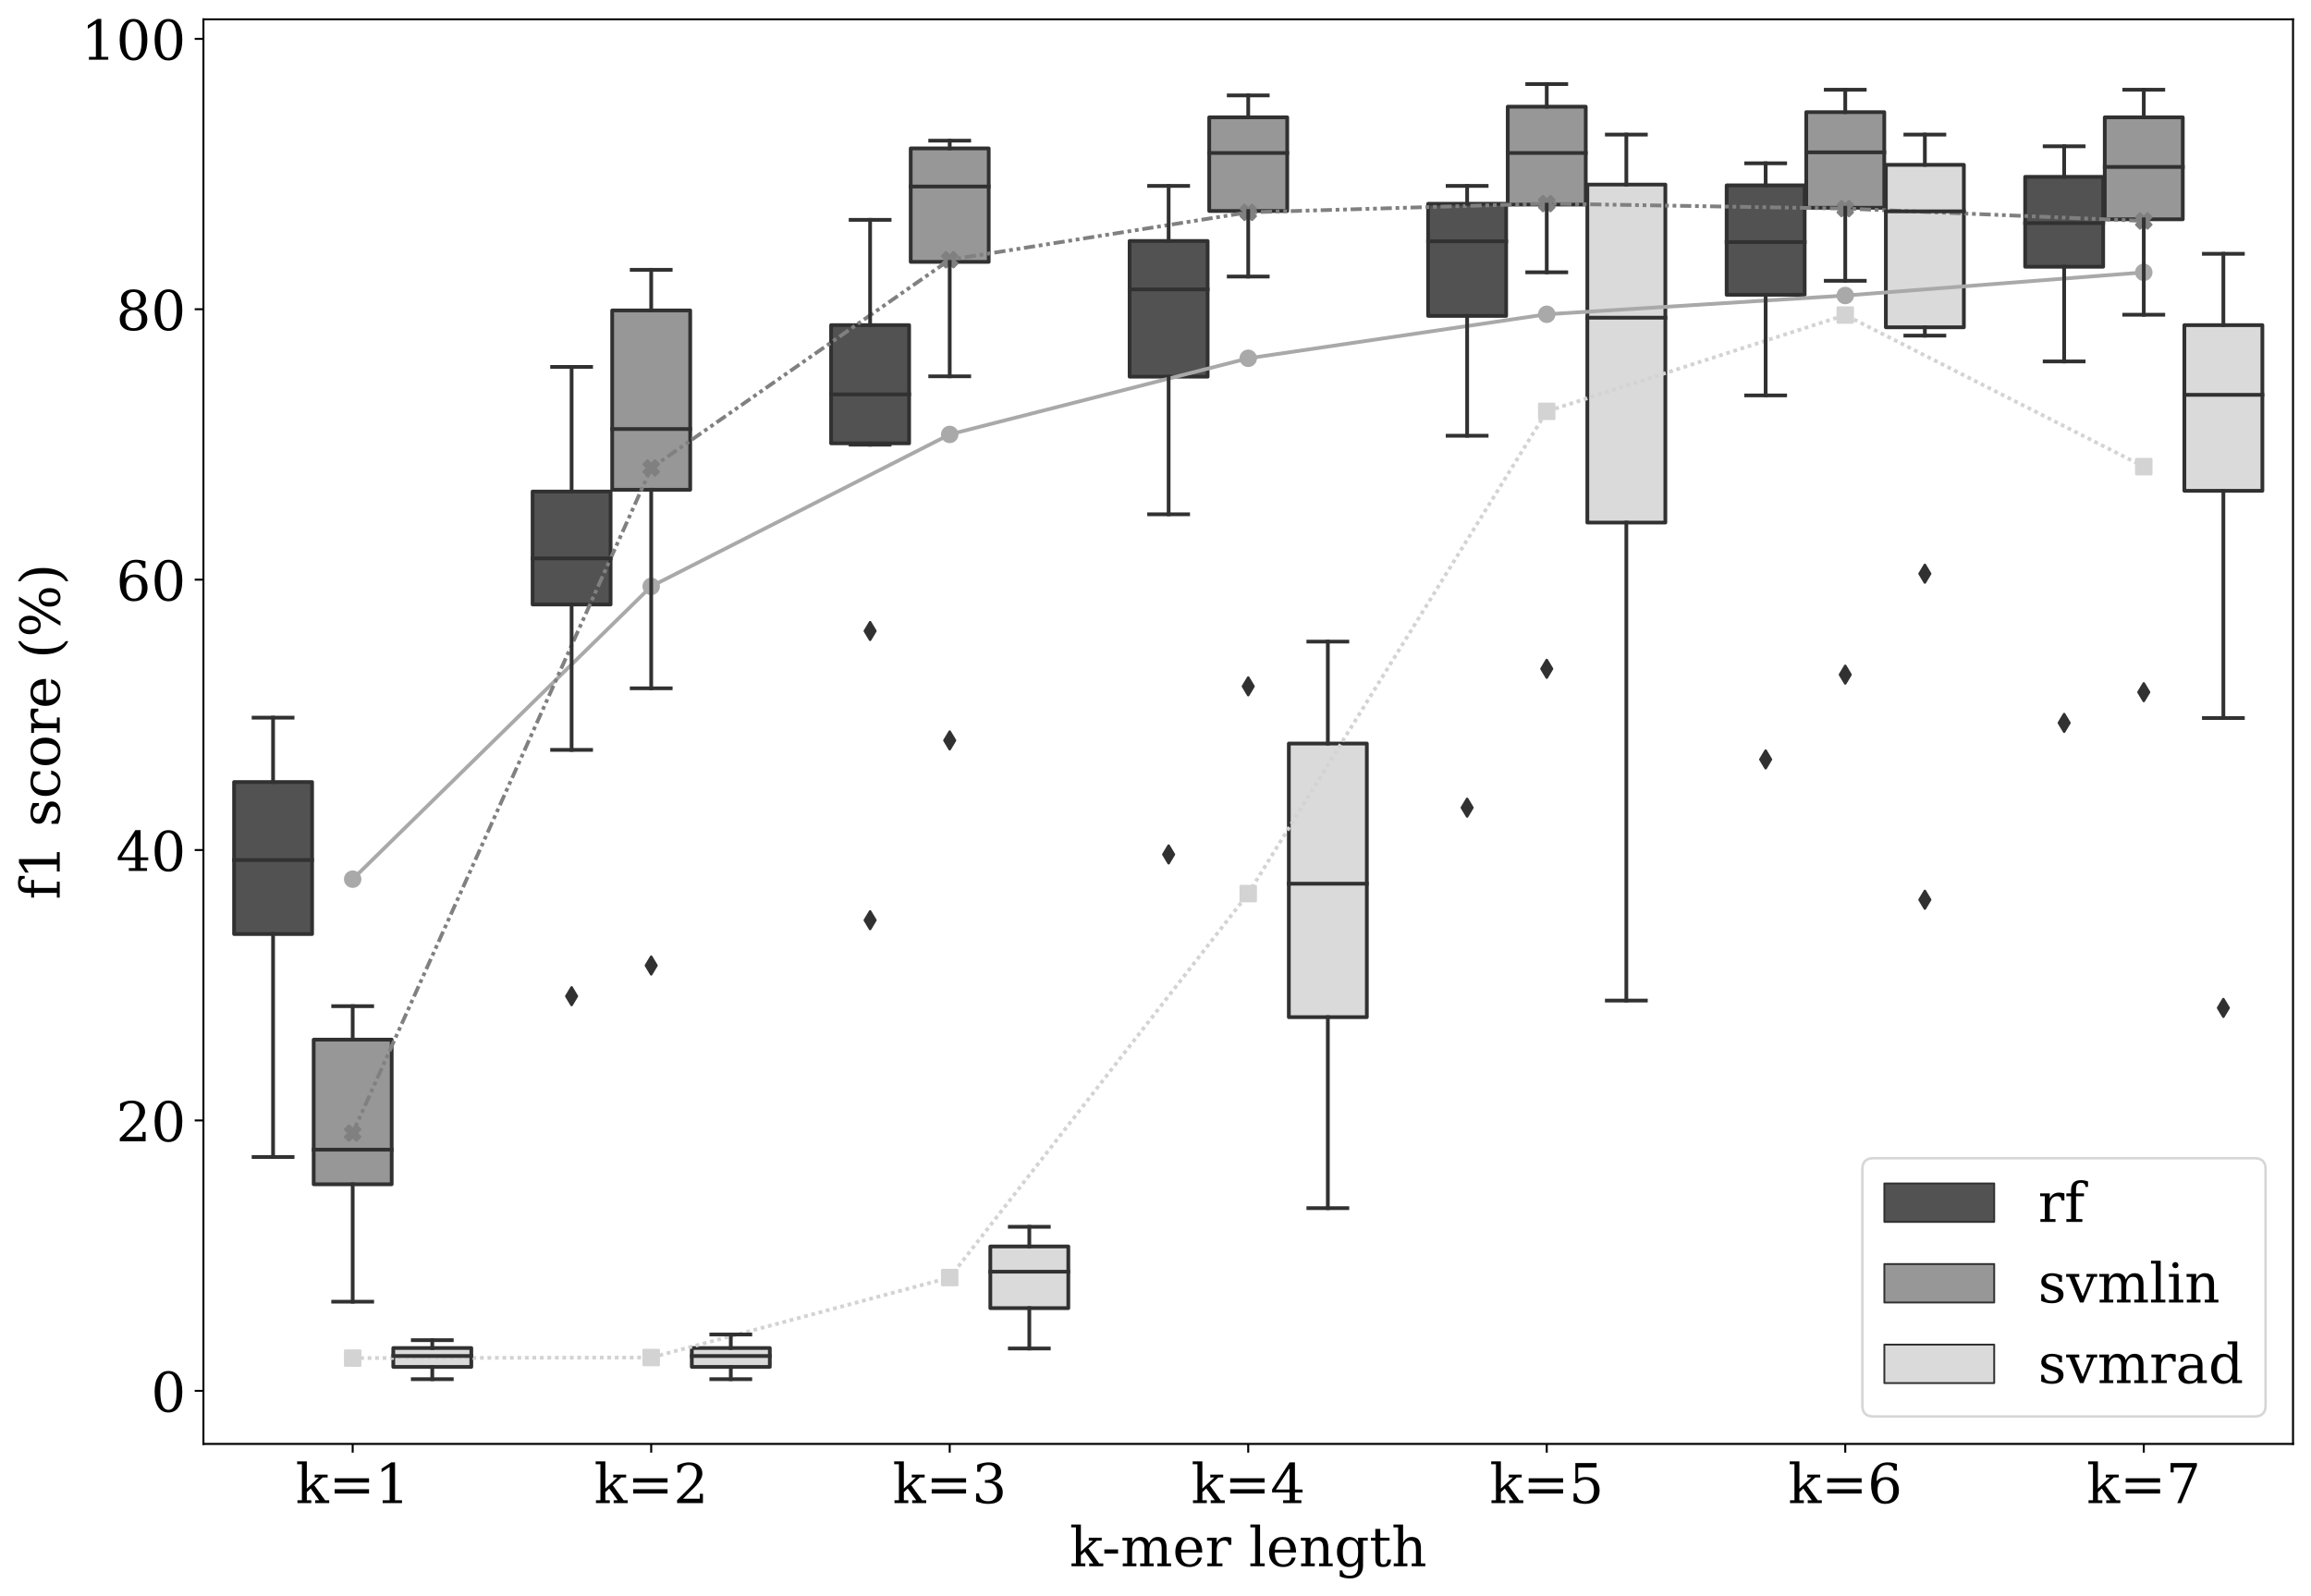 <?xml version="1.0" encoding="utf-8" standalone="no"?>
<!DOCTYPE svg PUBLIC "-//W3C//DTD SVG 1.1//EN"
  "http://www.w3.org/Graphics/SVG/1.1/DTD/svg11.dtd">
<!-- Created with matplotlib (https://matplotlib.org/) -->
<svg height="639.623pt" version="1.1" viewBox="0 0 925.684 639.623" width="925.684pt" xmlns="http://www.w3.org/2000/svg" xmlns:xlink="http://www.w3.org/1999/xlink">
 <defs>
  <style type="text/css">
*{stroke-linecap:butt;stroke-linejoin:round;}
  </style>
 </defs>
 <g id="figure_1">
  <g id="patch_1">
   <path d="M 0 639.623 
L 925.684 639.623 
L 925.684 0 
L 0 0 
z
" style="fill:#ffffff;"/>
  </g>
  <g id="axes_1">
   <g id="patch_2">
    <path d="M 81.484 578.526 
L 918.484 578.526 
L 918.484 7.746 
L 81.484 7.746 
z
" style="fill:#ffffff;"/>
   </g>
   <g id="patch_3">
    <path clip-path="url(#p8f77c4e6e7)" d="M 93.76 374.24 
L 125.008 374.24 
L 125.008 313.331 
L 93.76 313.331 
L 93.76 374.24 
z
" style="fill:#525252;stroke:#313131;stroke-linejoin:miter;stroke-width:1.5;"/>
   </g>
   <g id="patch_4">
    <path clip-path="url(#p8f77c4e6e7)" d="M 125.646 474.497 
L 156.894 474.497 
L 156.894 416.547 
L 125.646 416.547 
L 125.646 474.497 
z
" style="fill:#979797;stroke:#313131;stroke-linejoin:miter;stroke-width:1.5;"/>
   </g>
   <g id="patch_5">
    <path clip-path="url(#p8f77c4e6e7)" d="M 157.532 547.664 
L 188.78 547.664 
L 188.78 540.107 
L 157.532 540.107 
L 157.532 547.664 
z
" style="fill:#dadada;stroke:#313131;stroke-linejoin:miter;stroke-width:1.5;"/>
   </g>
   <g id="patch_6">
    <path clip-path="url(#p8f77c4e6e7)" d="M 213.332 242.198 
L 244.58 242.198 
L 244.58 196.937 
L 213.332 196.937 
L 213.332 242.198 
z
" style="fill:#525252;stroke:#313131;stroke-linejoin:miter;stroke-width:1.5;"/>
   </g>
   <g id="patch_7">
    <path clip-path="url(#p8f77c4e6e7)" d="M 245.218 196.23 
L 276.466 196.23 
L 276.466 124.372 
L 245.218 124.372 
L 245.218 196.23 
z
" style="fill:#979797;stroke:#313131;stroke-linejoin:miter;stroke-width:1.5;"/>
   </g>
   <g id="patch_8">
    <path clip-path="url(#p8f77c4e6e7)" d="M 277.103 547.664 
L 308.351 547.664 
L 308.351 540.107 
L 277.103 540.107 
L 277.103 547.664 
z
" style="fill:#dadada;stroke:#313131;stroke-linejoin:miter;stroke-width:1.5;"/>
   </g>
   <g id="patch_9">
    <path clip-path="url(#p8f77c4e6e7)" d="M 332.903 177.633 
L 364.151 177.633 
L 364.151 130.265 
L 332.903 130.265 
L 332.903 177.633 
z
" style="fill:#525252;stroke:#313131;stroke-linejoin:miter;stroke-width:1.5;"/>
   </g>
   <g id="patch_10">
    <path clip-path="url(#p8f77c4e6e7)" d="M 364.789 104.922 
L 396.037 104.922 
L 396.037 59.456 
L 364.789 59.456 
L 364.789 104.922 
z
" style="fill:#979797;stroke:#313131;stroke-linejoin:miter;stroke-width:1.5;"/>
   </g>
   <g id="patch_11">
    <path clip-path="url(#p8f77c4e6e7)" d="M 396.675 524.114 
L 427.923 524.114 
L 427.923 499.416 
L 396.675 499.416 
L 396.675 524.114 
z
" style="fill:#dadada;stroke:#313131;stroke-linejoin:miter;stroke-width:1.5;"/>
   </g>
   <g id="patch_12">
    <path clip-path="url(#p8f77c4e6e7)" d="M 452.475 150.925 
L 483.723 150.925 
L 483.723 96.562 
L 452.475 96.562 
L 452.475 150.925 
z
" style="fill:#525252;stroke:#313131;stroke-linejoin:miter;stroke-width:1.5;"/>
   </g>
   <g id="patch_13">
    <path clip-path="url(#p8f77c4e6e7)" d="M 484.36 84.53 
L 515.608 84.53 
L 515.608 47.011 
L 484.36 47.011 
L 484.36 84.53 
z
" style="fill:#979797;stroke:#313131;stroke-linejoin:miter;stroke-width:1.5;"/>
   </g>
   <g id="patch_14">
    <path clip-path="url(#p8f77c4e6e7)" d="M 516.246 407.541 
L 547.494 407.541 
L 547.494 297.912 
L 516.246 297.912 
L 516.246 407.541 
z
" style="fill:#dadada;stroke:#313131;stroke-linejoin:miter;stroke-width:1.5;"/>
   </g>
   <g id="patch_15">
    <path clip-path="url(#p8f77c4e6e7)" d="M 572.046 126.568 
L 603.294 126.568 
L 603.294 81.654 
L 572.046 81.654 
L 572.046 126.568 
z
" style="fill:#525252;stroke:#313131;stroke-linejoin:miter;stroke-width:1.5;"/>
   </g>
   <g id="patch_16">
    <path clip-path="url(#p8f77c4e6e7)" d="M 603.932 81.977 
L 635.18 81.977 
L 635.18 42.742 
L 603.932 42.742 
L 603.932 81.977 
z
" style="fill:#979797;stroke:#313131;stroke-linejoin:miter;stroke-width:1.5;"/>
   </g>
   <g id="patch_17">
    <path clip-path="url(#p8f77c4e6e7)" d="M 635.818 209.378 
L 667.066 209.378 
L 667.066 73.957 
L 635.818 73.957 
L 635.818 209.378 
z
" style="fill:#dadada;stroke:#313131;stroke-linejoin:miter;stroke-width:1.5;"/>
   </g>
   <g id="patch_18">
    <path clip-path="url(#p8f77c4e6e7)" d="M 691.618 118.109 
L 722.866 118.109 
L 722.866 74.268 
L 691.618 74.268 
L 691.618 118.109 
z
" style="fill:#525252;stroke:#313131;stroke-linejoin:miter;stroke-width:1.5;"/>
   </g>
   <g id="patch_19">
    <path clip-path="url(#p8f77c4e6e7)" d="M 723.503 83.26 
L 754.751 83.26 
L 754.751 44.925 
L 723.503 44.925 
L 723.503 83.26 
z
" style="fill:#979797;stroke:#313131;stroke-linejoin:miter;stroke-width:1.5;"/>
   </g>
   <g id="patch_20">
    <path clip-path="url(#p8f77c4e6e7)" d="M 755.389 131.142 
L 786.637 131.142 
L 786.637 66.043 
L 755.389 66.043 
L 755.389 131.142 
z
" style="fill:#dadada;stroke:#313131;stroke-linejoin:miter;stroke-width:1.5;"/>
   </g>
   <g id="patch_21">
    <path clip-path="url(#p8f77c4e6e7)" d="M 811.189 106.866 
L 842.437 106.866 
L 842.437 70.856 
L 811.189 70.856 
L 811.189 106.866 
z
" style="fill:#525252;stroke:#313131;stroke-linejoin:miter;stroke-width:1.5;"/>
   </g>
   <g id="patch_22">
    <path clip-path="url(#p8f77c4e6e7)" d="M 843.075 87.858 
L 874.323 87.858 
L 874.323 47.011 
L 843.075 47.011 
L 843.075 87.858 
z
" style="fill:#979797;stroke:#313131;stroke-linejoin:miter;stroke-width:1.5;"/>
   </g>
   <g id="patch_23">
    <path clip-path="url(#p8f77c4e6e7)" d="M 874.96 196.649 
L 906.208 196.649 
L 906.208 130.271 
L 874.96 130.271 
L 874.96 196.649 
z
" style="fill:#dadada;stroke:#313131;stroke-linejoin:miter;stroke-width:1.5;"/>
   </g>
   <g id="patch_24">
    <path clip-path="url(#p8f77c4e6e7)" d="M 141.27 557.267 
L 141.27 557.267 
L 141.27 557.267 
L 141.27 557.267 
z
" style="fill:#525252;stroke:#313131;stroke-linejoin:miter;stroke-width:0.75;"/>
   </g>
   <g id="patch_25">
    <path clip-path="url(#p8f77c4e6e7)" d="M 141.27 557.267 
L 141.27 557.267 
L 141.27 557.267 
L 141.27 557.267 
z
" style="fill:#979797;stroke:#313131;stroke-linejoin:miter;stroke-width:0.75;"/>
   </g>
   <g id="patch_26">
    <path clip-path="url(#p8f77c4e6e7)" d="M 141.27 557.267 
L 141.27 557.267 
L 141.27 557.267 
L 141.27 557.267 
z
" style="fill:#dadada;stroke:#313131;stroke-linejoin:miter;stroke-width:0.75;"/>
   </g>
   <g id="matplotlib.axis_1">
    <g id="xtick_1">
     <g id="line2d_1">
      <defs>
       <path d="M 0 0 
L 0 3.5 
" id="m15e6397914" style="stroke:#000000;stroke-width:0.8;"/>
      </defs>
      <g>
       <use style="stroke:#000000;stroke-width:0.8;" x="141.27" xlink:href="#m15e6397914" y="578.526"/>
      </g>
     </g>
     <g id="text_1">
      <!-- k=1 -->
      <defs>
       <path d="M 28.609 0 
L 3.422 0 
L 3.422 5.172 
L 11.531 5.172 
L 11.531 70.797 
L 2.875 70.797 
L 2.875 75.984 
L 20.516 75.984 
L 20.516 26.516 
L 42.391 46.688 
L 34.906 46.688 
L 34.906 51.906 
L 58.406 51.906 
L 58.406 46.688 
L 49.516 46.688 
L 34.078 32.422 
L 53.812 5.172 
L 61.281 5.172 
L 61.281 0 
L 35.688 0 
L 35.688 5.172 
L 43.109 5.172 
L 27.594 26.516 
L 20.516 19.922 
L 20.516 5.172 
L 28.609 5.172 
z
" id="DejaVuSerif-107"/>
       <path d="M 10.594 45.219 
L 73.188 45.219 
L 73.188 37.406 
L 10.594 37.406 
z
M 10.594 25.297 
L 73.188 25.297 
L 73.188 17.484 
L 10.594 17.484 
z
" id="DejaVuSerif-61"/>
       <path d="M 14.203 0 
L 14.203 5.172 
L 26.906 5.172 
L 26.906 65.828 
L 12.203 56.297 
L 12.203 62.703 
L 29.984 74.219 
L 36.719 74.219 
L 36.719 5.172 
L 49.422 5.172 
L 49.422 0 
z
" id="DejaVuSerif-49"/>
      </defs>
      <g transform="translate(118.388 602.243)scale(0.22 -0.22)">
       <use xlink:href="#DejaVuSerif-107"/>
       <use x="60.596" xlink:href="#DejaVuSerif-61"/>
       <use x="144.385" xlink:href="#DejaVuSerif-49"/>
      </g>
     </g>
    </g>
    <g id="xtick_2">
     <g id="line2d_2">
      <g>
       <use style="stroke:#000000;stroke-width:0.8;" x="260.842" xlink:href="#m15e6397914" y="578.526"/>
      </g>
     </g>
     <g id="text_2">
      <!-- k=2 -->
      <defs>
       <path d="M 12.797 55.516 
L 7.328 55.516 
L 7.328 68.5 
Q 12.547 71.297 17.844 72.75 
Q 23.141 74.219 28.219 74.219 
Q 39.594 74.219 46.188 68.703 
Q 52.781 63.188 52.781 53.719 
Q 52.781 43.016 37.844 28.125 
Q 36.672 27 36.078 26.422 
L 17.672 8.016 
L 48.094 8.016 
L 48.094 17 
L 53.812 17 
L 53.812 0 
L 6.781 0 
L 6.781 5.328 
L 28.906 27.391 
Q 36.234 34.719 39.359 40.844 
Q 42.484 46.969 42.484 53.719 
Q 42.484 61.078 38.641 65.234 
Q 34.812 69.391 28.078 69.391 
Q 21.094 69.391 17.281 65.922 
Q 13.484 62.453 12.797 55.516 
z
" id="DejaVuSerif-50"/>
      </defs>
      <g transform="translate(237.96 602.243)scale(0.22 -0.22)">
       <use xlink:href="#DejaVuSerif-107"/>
       <use x="60.596" xlink:href="#DejaVuSerif-61"/>
       <use x="144.385" xlink:href="#DejaVuSerif-50"/>
      </g>
     </g>
    </g>
    <g id="xtick_3">
     <g id="line2d_3">
      <g>
       <use style="stroke:#000000;stroke-width:0.8;" x="380.413" xlink:href="#m15e6397914" y="578.526"/>
      </g>
     </g>
     <g id="text_3">
      <!-- k=3 -->
      <defs>
       <path d="M 9.719 69.828 
Q 15.438 71.969 20.672 73.094 
Q 25.922 74.219 30.516 74.219 
Q 41.219 74.219 47.219 69.594 
Q 53.219 64.984 53.219 56.781 
Q 53.219 50.203 49.062 45.781 
Q 44.922 41.359 37.312 39.797 
Q 46.297 38.531 51.25 33.281 
Q 56.203 28.031 56.203 19.672 
Q 56.203 9.469 49.344 4.016 
Q 42.484 -1.422 29.594 -1.422 
Q 23.875 -1.422 18.422 -0.188 
Q 12.984 1.031 7.625 3.516 
L 7.625 17.672 
L 13.094 17.672 
Q 13.578 10.641 17.828 7.031 
Q 22.078 3.422 29.781 3.422 
Q 37.25 3.422 41.578 7.734 
Q 45.906 12.062 45.906 19.578 
Q 45.906 28.172 41.453 32.594 
Q 37.016 37.016 28.422 37.016 
L 23.781 37.016 
L 23.781 42 
L 26.219 42 
Q 34.766 42 39.031 45.531 
Q 43.312 49.078 43.312 56.203 
Q 43.312 62.594 39.797 65.984 
Q 36.281 69.391 29.688 69.391 
Q 23.094 69.391 19.453 66.266 
Q 15.828 63.141 15.188 56.984 
L 9.719 56.984 
z
" id="DejaVuSerif-51"/>
      </defs>
      <g transform="translate(357.531 602.243)scale(0.22 -0.22)">
       <use xlink:href="#DejaVuSerif-107"/>
       <use x="60.596" xlink:href="#DejaVuSerif-61"/>
       <use x="144.385" xlink:href="#DejaVuSerif-51"/>
      </g>
     </g>
    </g>
    <g id="xtick_4">
     <g id="line2d_4">
      <g>
       <use style="stroke:#000000;stroke-width:0.8;" x="499.984" xlink:href="#m15e6397914" y="578.526"/>
      </g>
     </g>
     <g id="text_4">
      <!-- k=4 -->
      <defs>
       <path d="M 34.906 24.703 
L 34.906 63.484 
L 10.016 24.703 
z
M 56.391 0 
L 23.188 0 
L 23.188 5.172 
L 34.906 5.172 
L 34.906 19.484 
L 3.078 19.484 
L 3.078 24.812 
L 35.016 74.219 
L 44.672 74.219 
L 44.672 24.703 
L 58.594 24.703 
L 58.594 19.484 
L 44.672 19.484 
L 44.672 5.172 
L 56.391 5.172 
z
" id="DejaVuSerif-52"/>
      </defs>
      <g transform="translate(477.103 602.243)scale(0.22 -0.22)">
       <use xlink:href="#DejaVuSerif-107"/>
       <use x="60.596" xlink:href="#DejaVuSerif-61"/>
       <use x="144.385" xlink:href="#DejaVuSerif-52"/>
      </g>
     </g>
    </g>
    <g id="xtick_5">
     <g id="line2d_5">
      <g>
       <use style="stroke:#000000;stroke-width:0.8;" x="619.556" xlink:href="#m15e6397914" y="578.526"/>
      </g>
     </g>
     <g id="text_5">
      <!-- k=5 -->
      <defs>
       <path d="M 50.297 72.906 
L 50.297 64.891 
L 16.891 64.891 
L 16.891 44 
Q 19.438 45.75 22.828 46.625 
Q 26.219 47.516 30.422 47.516 
Q 42.234 47.516 49.062 40.969 
Q 55.906 34.422 55.906 23.094 
Q 55.906 11.531 49 5.047 
Q 42.094 -1.422 29.594 -1.422 
Q 24.562 -1.422 19.281 -0.188 
Q 14.016 1.031 8.5 3.516 
L 8.5 17.672 
L 14.016 17.672 
Q 14.453 10.75 18.422 7.078 
Q 22.406 3.422 29.594 3.422 
Q 37.312 3.422 41.453 8.5 
Q 45.609 13.578 45.609 23.094 
Q 45.609 32.562 41.484 37.609 
Q 37.359 42.672 29.594 42.672 
Q 25.203 42.672 21.844 41.109 
Q 18.5 39.547 15.922 36.281 
L 11.719 36.281 
L 11.719 72.906 
z
" id="DejaVuSerif-53"/>
      </defs>
      <g transform="translate(596.674 602.243)scale(0.22 -0.22)">
       <use xlink:href="#DejaVuSerif-107"/>
       <use x="60.596" xlink:href="#DejaVuSerif-61"/>
       <use x="144.385" xlink:href="#DejaVuSerif-53"/>
      </g>
     </g>
    </g>
    <g id="xtick_6">
     <g id="line2d_6">
      <g>
       <use style="stroke:#000000;stroke-width:0.8;" x="739.127" xlink:href="#m15e6397914" y="578.526"/>
      </g>
     </g>
     <g id="text_6">
      <!-- k=6 -->
      <defs>
       <path d="M 32.719 3.422 
Q 39.594 3.422 43.297 8.469 
Q 47.016 13.531 47.016 23 
Q 47.016 32.469 43.297 37.516 
Q 39.594 42.578 32.719 42.578 
Q 25.734 42.578 22.062 37.688 
Q 18.406 32.812 18.406 23.578 
Q 18.406 13.875 22.109 8.641 
Q 25.828 3.422 32.719 3.422 
z
M 16.797 40.141 
Q 20.125 43.797 24.312 45.594 
Q 28.516 47.406 33.797 47.406 
Q 44.672 47.406 51 40.859 
Q 57.328 34.328 57.328 23 
Q 57.328 11.922 50.516 5.25 
Q 43.703 -1.422 32.328 -1.422 
Q 19.969 -1.422 13.328 7.781 
Q 6.688 17 6.688 34.078 
Q 6.688 53.219 14.547 63.719 
Q 22.406 74.219 36.719 74.219 
Q 40.578 74.219 44.828 73.484 
Q 49.078 72.75 53.516 71.297 
L 53.516 59.281 
L 48 59.281 
Q 47.406 64.203 44.234 66.797 
Q 41.062 69.391 35.688 69.391 
Q 26.219 69.391 21.578 62.203 
Q 16.938 55.031 16.797 40.141 
z
" id="DejaVuSerif-54"/>
      </defs>
      <g transform="translate(716.246 602.243)scale(0.22 -0.22)">
       <use xlink:href="#DejaVuSerif-107"/>
       <use x="60.596" xlink:href="#DejaVuSerif-61"/>
       <use x="144.385" xlink:href="#DejaVuSerif-54"/>
      </g>
     </g>
    </g>
    <g id="xtick_7">
     <g id="line2d_7">
      <g>
       <use style="stroke:#000000;stroke-width:0.8;" x="858.699" xlink:href="#m15e6397914" y="578.526"/>
      </g>
     </g>
     <g id="text_7">
      <!-- k=7 -->
      <defs>
       <path d="M 56.391 67.922 
L 27.875 0 
L 20.609 0 
L 47.797 64.891 
L 14.109 64.891 
L 14.109 55.906 
L 8.406 55.906 
L 8.406 72.906 
L 56.391 72.906 
z
" id="DejaVuSerif-55"/>
      </defs>
      <g transform="translate(835.817 602.243)scale(0.22 -0.22)">
       <use xlink:href="#DejaVuSerif-107"/>
       <use x="60.596" xlink:href="#DejaVuSerif-61"/>
       <use x="144.385" xlink:href="#DejaVuSerif-55"/>
      </g>
     </g>
    </g>
    <g id="text_8">
     <!-- k-mer length -->
     <defs>
      <path d="M 4.391 30.609 
L 29.391 30.609 
L 29.391 23 
L 4.391 23 
z
" id="DejaVuSerif-45"/>
      <path d="M 51.812 41.797 
Q 54.391 47.516 58.422 50.422 
Q 62.453 53.328 67.828 53.328 
Q 75.984 53.328 79.984 48.266 
Q 83.984 43.219 83.984 33.016 
L 83.984 5.172 
L 92.094 5.172 
L 92.094 0 
L 67.188 0 
L 67.188 5.172 
L 75 5.172 
L 75 31.984 
Q 75 39.938 72.656 43.312 
Q 70.312 46.688 64.891 46.688 
Q 58.891 46.688 55.734 42.141 
Q 52.594 37.594 52.594 28.906 
L 52.594 5.172 
L 60.406 5.172 
L 60.406 0 
L 35.797 0 
L 35.797 5.172 
L 43.609 5.172 
L 43.609 32.328 
Q 43.609 40.094 41.266 43.391 
Q 38.922 46.688 33.5 46.688 
Q 27.484 46.688 24.328 42.141 
Q 21.188 37.594 21.188 28.906 
L 21.188 5.172 
L 29 5.172 
L 29 0 
L 4.109 0 
L 4.109 5.172 
L 12.203 5.172 
L 12.203 46.781 
L 3.609 46.781 
L 3.609 51.906 
L 21.188 51.906 
L 21.188 42.672 
Q 23.688 47.859 27.531 50.594 
Q 31.391 53.328 36.281 53.328 
Q 42.328 53.328 46.375 50.312 
Q 50.438 47.312 51.812 41.797 
z
" id="DejaVuSerif-109"/>
      <path d="M 54.203 25 
L 15.484 25 
L 15.484 24.609 
Q 15.484 14.109 19.438 8.766 
Q 23.391 3.422 31.109 3.422 
Q 37.016 3.422 40.797 6.516 
Q 44.578 9.625 46.094 15.719 
L 53.328 15.719 
Q 51.172 7.172 45.375 2.875 
Q 39.594 -1.422 30.172 -1.422 
Q 18.797 -1.422 11.891 6.078 
Q 4.984 13.578 4.984 25.984 
Q 4.984 38.281 11.766 45.797 
Q 18.562 53.328 29.594 53.328 
Q 41.359 53.328 47.656 46.062 
Q 53.953 38.812 54.203 25 
z
M 43.609 30.172 
Q 43.312 39.266 39.766 43.875 
Q 36.234 48.484 29.594 48.484 
Q 23.391 48.484 19.828 43.844 
Q 16.266 39.203 15.484 30.172 
z
" id="DejaVuSerif-101"/>
      <path d="M 47.797 52 
L 47.797 39.016 
L 42.625 39.016 
Q 42.391 42.875 40.484 44.781 
Q 38.578 46.688 34.906 46.688 
Q 28.266 46.688 24.719 42.094 
Q 21.188 37.5 21.188 28.906 
L 21.188 5.172 
L 31.594 5.172 
L 31.594 0 
L 4.109 0 
L 4.109 5.172 
L 12.203 5.172 
L 12.203 46.781 
L 3.609 46.781 
L 3.609 51.906 
L 21.188 51.906 
L 21.188 42.672 
Q 23.828 48.094 27.969 50.703 
Q 32.125 53.328 38.094 53.328 
Q 40.281 53.328 42.703 52.984 
Q 45.125 52.641 47.797 52 
z
" id="DejaVuSerif-114"/>
      <path id="DejaVuSerif-32"/>
      <path d="M 20.516 5.172 
L 29 5.172 
L 29 0 
L 2.875 0 
L 2.875 5.172 
L 11.531 5.172 
L 11.531 70.797 
L 2.875 70.797 
L 2.875 75.984 
L 20.516 75.984 
z
" id="DejaVuSerif-108"/>
      <path d="M 4.109 0 
L 4.109 5.172 
L 12.203 5.172 
L 12.203 46.688 
L 3.609 46.688 
L 3.609 51.906 
L 21.188 51.906 
L 21.188 42.672 
Q 23.688 47.953 27.656 50.641 
Q 31.641 53.328 36.922 53.328 
Q 45.516 53.328 49.562 48.391 
Q 53.609 43.453 53.609 33.016 
L 53.609 5.172 
L 61.625 5.172 
L 61.625 0 
L 36.812 0 
L 36.812 5.172 
L 44.578 5.172 
L 44.578 30.172 
Q 44.578 39.703 42.234 43.234 
Q 39.891 46.781 33.984 46.781 
Q 27.734 46.781 24.453 42.203 
Q 21.188 37.641 21.188 28.906 
L 21.188 5.172 
L 29 5.172 
L 29 0 
z
" id="DejaVuSerif-110"/>
      <path d="M 52.484 46.688 
L 52.484 1.125 
Q 52.484 -10.062 46.328 -16.141 
Q 40.188 -22.219 28.812 -22.219 
Q 23.688 -22.219 19 -21.281 
Q 14.312 -20.359 10.016 -18.5 
L 10.016 -7.625 
L 14.703 -7.625 
Q 15.578 -12.703 18.844 -15.047 
Q 22.125 -17.391 28.219 -17.391 
Q 36.141 -17.391 39.812 -12.922 
Q 43.5 -8.453 43.5 1.125 
L 43.5 8.109 
Q 40.875 3.219 36.797 0.891 
Q 32.719 -1.422 26.703 -1.422 
Q 17.141 -1.422 11.062 6.172 
Q 4.984 13.766 4.984 25.984 
Q 4.984 38.188 11.031 45.75 
Q 17.094 53.328 26.703 53.328 
Q 32.719 53.328 36.797 51 
Q 40.875 48.688 43.5 43.797 
L 43.5 51.906 
L 61.078 51.906 
L 61.078 46.688 
z
M 43.5 28.516 
Q 43.5 37.844 39.906 42.766 
Q 36.328 47.703 29.5 47.703 
Q 22.562 47.703 19.016 42.234 
Q 15.484 36.766 15.484 25.984 
Q 15.484 15.234 19.016 9.719 
Q 22.562 4.203 29.5 4.203 
Q 36.328 4.203 39.906 9.109 
Q 43.5 14.016 43.5 23.391 
z
" id="DejaVuSerif-103"/>
      <path d="M 10.797 46.688 
L 2.875 46.688 
L 2.875 51.906 
L 10.797 51.906 
L 10.797 68.016 
L 19.828 68.016 
L 19.828 51.906 
L 36.719 51.906 
L 36.719 46.688 
L 19.828 46.688 
L 19.828 13.719 
Q 19.828 7.125 21.094 5.266 
Q 22.359 3.422 25.781 3.422 
Q 29.297 3.422 30.906 5.484 
Q 32.516 7.562 32.625 12.203 
L 39.406 12.203 
Q 39.016 5.125 35.547 1.844 
Q 32.078 -1.422 25 -1.422 
Q 17.234 -1.422 14.016 2.016 
Q 10.797 5.469 10.797 13.719 
z
" id="DejaVuSerif-116"/>
      <path d="M 4.109 0 
L 4.109 5.172 
L 12.203 5.172 
L 12.203 70.797 
L 3.609 70.797 
L 3.609 75.984 
L 21.188 75.984 
L 21.188 42.672 
Q 23.688 47.953 27.656 50.641 
Q 31.641 53.328 36.922 53.328 
Q 45.516 53.328 49.562 48.391 
Q 53.609 43.453 53.609 33.016 
L 53.609 5.172 
L 61.625 5.172 
L 61.625 0 
L 36.812 0 
L 36.812 5.172 
L 44.578 5.172 
L 44.578 30.172 
Q 44.578 39.703 42.25 43.188 
Q 39.938 46.688 33.984 46.688 
Q 27.734 46.688 24.453 42.141 
Q 21.188 37.594 21.188 28.906 
L 21.188 5.172 
L 29 5.172 
L 29 0 
z
" id="DejaVuSerif-104"/>
     </defs>
     <g transform="translate(428.438 627.535)scale(0.22 -0.22)">
      <use xlink:href="#DejaVuSerif-107"/>
      <use x="58.846" xlink:href="#DejaVuSerif-45"/>
      <use x="92.635" xlink:href="#DejaVuSerif-109"/>
      <use x="187.459" xlink:href="#DejaVuSerif-101"/>
      <use x="246.639" xlink:href="#DejaVuSerif-114"/>
      <use x="294.441" xlink:href="#DejaVuSerif-32"/>
      <use x="326.229" xlink:href="#DejaVuSerif-108"/>
      <use x="358.211" xlink:href="#DejaVuSerif-101"/>
      <use x="417.391" xlink:href="#DejaVuSerif-110"/>
      <use x="481.795" xlink:href="#DejaVuSerif-103"/>
      <use x="545.809" xlink:href="#DejaVuSerif-116"/>
      <use x="585.994" xlink:href="#DejaVuSerif-104"/>
     </g>
    </g>
   </g>
   <g id="matplotlib.axis_2">
    <g id="ytick_1">
     <g id="line2d_8">
      <defs>
       <path d="M 0 0 
L -3.5 0 
" id="md02ecc2e63" style="stroke:#000000;stroke-width:0.8;"/>
      </defs>
      <g>
       <use style="stroke:#000000;stroke-width:0.8;" x="81.484" xlink:href="#md02ecc2e63" y="557.267"/>
      </g>
     </g>
     <g id="text_9">
      <!-- 0 -->
      <defs>
       <path d="M 31.781 3.422 
Q 39.266 3.422 42.969 11.625 
Q 46.688 19.828 46.688 36.375 
Q 46.688 52.984 42.969 61.188 
Q 39.266 69.391 31.781 69.391 
Q 24.312 69.391 20.594 61.188 
Q 16.891 52.984 16.891 36.375 
Q 16.891 19.828 20.594 11.625 
Q 24.312 3.422 31.781 3.422 
z
M 31.781 -1.422 
Q 19.922 -1.422 13.25 8.531 
Q 6.594 18.5 6.594 36.375 
Q 6.594 54.297 13.25 64.25 
Q 19.922 74.219 31.781 74.219 
Q 43.703 74.219 50.344 64.25 
Q 56.984 54.297 56.984 36.375 
Q 56.984 18.5 50.344 8.531 
Q 43.703 -1.422 31.781 -1.422 
z
" id="DejaVuSerif-48"/>
      </defs>
      <g transform="translate(60.487 565.625)scale(0.22 -0.22)">
       <use xlink:href="#DejaVuSerif-48"/>
      </g>
     </g>
    </g>
    <g id="ytick_2">
     <g id="line2d_9">
      <g>
       <use style="stroke:#000000;stroke-width:0.8;" x="81.484" xlink:href="#md02ecc2e63" y="448.925"/>
      </g>
     </g>
     <g id="text_10">
      <!-- 20 -->
      <g transform="translate(46.489 457.283)scale(0.22 -0.22)">
       <use xlink:href="#DejaVuSerif-50"/>
       <use x="63.623" xlink:href="#DejaVuSerif-48"/>
      </g>
     </g>
    </g>
    <g id="ytick_3">
     <g id="line2d_10">
      <g>
       <use style="stroke:#000000;stroke-width:0.8;" x="81.484" xlink:href="#md02ecc2e63" y="340.583"/>
      </g>
     </g>
     <g id="text_11">
      <!-- 40 -->
      <g transform="translate(46.489 348.942)scale(0.22 -0.22)">
       <use xlink:href="#DejaVuSerif-52"/>
       <use x="63.623" xlink:href="#DejaVuSerif-48"/>
      </g>
     </g>
    </g>
    <g id="ytick_4">
     <g id="line2d_11">
      <g>
       <use style="stroke:#000000;stroke-width:0.8;" x="81.484" xlink:href="#md02ecc2e63" y="232.242"/>
      </g>
     </g>
     <g id="text_12">
      <!-- 60 -->
      <g transform="translate(46.489 240.6)scale(0.22 -0.22)">
       <use xlink:href="#DejaVuSerif-54"/>
       <use x="63.623" xlink:href="#DejaVuSerif-48"/>
      </g>
     </g>
    </g>
    <g id="ytick_5">
     <g id="line2d_12">
      <g>
       <use style="stroke:#000000;stroke-width:0.8;" x="81.484" xlink:href="#md02ecc2e63" y="123.9"/>
      </g>
     </g>
     <g id="text_13">
      <!-- 80 -->
      <defs>
       <path d="M 46.578 19.922 
Q 46.578 27.734 42.688 32.047 
Q 38.812 36.375 31.781 36.375 
Q 24.75 36.375 20.875 32.047 
Q 17 27.734 17 19.922 
Q 17 12.062 20.875 7.734 
Q 24.75 3.422 31.781 3.422 
Q 38.812 3.422 42.688 7.734 
Q 46.578 12.062 46.578 19.922 
z
M 44.578 55.328 
Q 44.578 61.969 41.203 65.672 
Q 37.844 69.391 31.781 69.391 
Q 25.781 69.391 22.391 65.672 
Q 19 61.969 19 55.328 
Q 19 48.641 22.391 44.922 
Q 25.781 41.219 31.781 41.219 
Q 37.844 41.219 41.203 44.922 
Q 44.578 48.641 44.578 55.328 
z
M 39.312 38.812 
Q 47.609 37.703 52.25 32.688 
Q 56.891 27.688 56.891 19.922 
Q 56.891 9.672 50.391 4.125 
Q 43.891 -1.422 31.781 -1.422 
Q 19.734 -1.422 13.203 4.125 
Q 6.688 9.672 6.688 19.922 
Q 6.688 27.688 11.328 32.688 
Q 15.969 37.703 24.312 38.812 
Q 16.938 40.141 13 44.406 
Q 9.078 48.688 9.078 55.328 
Q 9.078 64.109 15.125 69.156 
Q 21.188 74.219 31.781 74.219 
Q 42.391 74.219 48.438 69.156 
Q 54.5 64.109 54.5 55.328 
Q 54.5 48.688 50.562 44.406 
Q 46.625 40.141 39.312 38.812 
z
" id="DejaVuSerif-56"/>
      </defs>
      <g transform="translate(46.489 132.258)scale(0.22 -0.22)">
       <use xlink:href="#DejaVuSerif-56"/>
       <use x="63.623" xlink:href="#DejaVuSerif-48"/>
      </g>
     </g>
    </g>
    <g id="ytick_6">
     <g id="line2d_13">
      <g>
       <use style="stroke:#000000;stroke-width:0.8;" x="81.484" xlink:href="#md02ecc2e63" y="15.558"/>
      </g>
     </g>
     <g id="text_14">
      <!-- 100 -->
      <g transform="translate(32.492 23.917)scale(0.22 -0.22)">
       <use xlink:href="#DejaVuSerif-49"/>
       <use x="63.623" xlink:href="#DejaVuSerif-48"/>
       <use x="127.246" xlink:href="#DejaVuSerif-48"/>
      </g>
     </g>
    </g>
    <g id="text_15">
     <!-- f1 score (%) -->
     <defs>
      <path d="M 43.016 63.719 
L 38.281 63.719 
Q 38.234 67.391 36.203 69.281 
Q 34.188 71.188 30.328 71.188 
Q 25.297 71.188 23.234 68.422 
Q 21.188 65.672 21.188 58.594 
L 21.188 51.906 
L 35.688 51.906 
L 35.688 46.688 
L 21.188 46.688 
L 21.188 5.172 
L 32.719 5.172 
L 32.719 0 
L 3.609 0 
L 3.609 5.172 
L 12.203 5.172 
L 12.203 46.688 
L 3.609 46.688 
L 3.609 51.906 
L 12.203 51.906 
L 12.203 58.406 
Q 12.203 67.094 16.719 71.531 
Q 21.234 75.984 29.984 75.984 
Q 33.25 75.984 36.516 75.391 
Q 39.797 74.812 43.016 73.578 
z
" id="DejaVuSerif-102"/>
      <path d="M 5.609 2.875 
L 5.609 14.984 
L 10.797 14.984 
Q 10.984 9.188 14.422 6.297 
Q 17.875 3.422 24.609 3.422 
Q 30.672 3.422 33.844 5.688 
Q 37.016 7.953 37.016 12.312 
Q 37.016 15.719 34.688 17.812 
Q 32.375 19.922 24.906 22.312 
L 18.406 24.516 
Q 11.719 26.656 8.719 29.875 
Q 5.719 33.109 5.719 38.094 
Q 5.719 45.219 10.938 49.266 
Q 16.156 53.328 25.391 53.328 
Q 29.5 53.328 34.031 52.25 
Q 38.578 51.172 43.406 49.125 
L 43.406 37.797 
L 38.234 37.797 
Q 38.031 42.828 34.703 45.656 
Q 31.391 48.484 25.688 48.484 
Q 20.016 48.484 17.109 46.484 
Q 14.203 44.484 14.203 40.484 
Q 14.203 37.203 16.406 35.219 
Q 18.609 33.25 25.203 31.203 
L 32.328 29 
Q 39.703 26.703 42.938 23.266 
Q 46.188 19.828 46.188 14.406 
Q 46.188 7.031 40.547 2.797 
Q 34.906 -1.422 25 -1.422 
Q 19.969 -1.422 15.188 -0.344 
Q 10.406 0.734 5.609 2.875 
z
" id="DejaVuSerif-115"/>
      <path d="M 51.422 15.578 
Q 49.516 7.281 44.094 2.922 
Q 38.672 -1.422 30.078 -1.422 
Q 18.75 -1.422 11.859 6.078 
Q 4.984 13.578 4.984 25.984 
Q 4.984 38.422 11.859 45.875 
Q 18.75 53.328 30.078 53.328 
Q 35.016 53.328 39.891 52.172 
Q 44.781 51.031 49.703 48.688 
L 49.703 35.406 
L 44.484 35.406 
Q 43.453 42.234 40.016 45.359 
Q 36.578 48.484 30.172 48.484 
Q 22.906 48.484 19.188 42.844 
Q 15.484 37.203 15.484 25.984 
Q 15.484 14.75 19.172 9.078 
Q 22.859 3.422 30.172 3.422 
Q 35.984 3.422 39.453 6.438 
Q 42.922 9.469 44.188 15.578 
z
" id="DejaVuSerif-99"/>
      <path d="M 30.078 3.422 
Q 37.312 3.422 40.984 9.125 
Q 44.672 14.844 44.672 25.984 
Q 44.672 37.109 40.984 42.797 
Q 37.312 48.484 30.078 48.484 
Q 22.859 48.484 19.172 42.797 
Q 15.484 37.109 15.484 25.984 
Q 15.484 14.844 19.188 9.125 
Q 22.906 3.422 30.078 3.422 
z
M 30.078 -1.422 
Q 18.75 -1.422 11.859 6.078 
Q 4.984 13.578 4.984 25.984 
Q 4.984 38.375 11.844 45.844 
Q 18.703 53.328 30.078 53.328 
Q 41.453 53.328 48.312 45.844 
Q 55.172 38.375 55.172 25.984 
Q 55.172 13.578 48.312 6.078 
Q 41.453 -1.422 30.078 -1.422 
z
" id="DejaVuSerif-111"/>
      <path d="M 31.891 -15.578 
Q 20.016 -10.25 13.953 1.297 
Q 7.906 12.844 7.906 30.172 
Q 7.906 47.562 13.953 59.109 
Q 20.016 70.656 31.891 75.984 
L 31.891 71.188 
Q 24.359 66.016 21.094 56.609 
Q 17.828 47.219 17.828 30.172 
Q 17.828 13.188 21.094 3.781 
Q 24.359 -5.609 31.891 -10.797 
z
" id="DejaVuSerif-40"/>
      <path d="M 22.406 69.672 
Q 18.109 69.672 15.688 65.625 
Q 13.281 61.578 13.281 54.297 
Q 13.281 47.125 15.75 43.016 
Q 18.219 38.922 22.406 38.922 
Q 26.562 38.922 28.969 43 
Q 31.391 47.078 31.391 54.297 
Q 31.391 61.531 28.969 65.594 
Q 26.562 69.672 22.406 69.672 
z
M 72.703 33.891 
Q 68.453 33.891 66.031 29.781 
Q 63.625 25.688 63.625 18.406 
Q 63.625 11.234 66.062 7.156 
Q 68.5 3.078 72.703 3.078 
Q 76.906 3.078 79.297 7.156 
Q 81.688 11.234 81.688 18.406 
Q 81.688 25.641 79.266 29.766 
Q 76.859 33.891 72.703 33.891 
z
M 72.703 38.281 
Q 80.422 38.281 84.953 32.906 
Q 89.5 27.547 89.5 18.406 
Q 89.5 9.281 84.938 3.922 
Q 80.375 -1.422 72.703 -1.422 
Q 64.891 -1.422 60.344 3.922 
Q 55.812 9.281 55.812 18.406 
Q 55.812 27.594 60.375 32.938 
Q 64.938 38.281 72.703 38.281 
z
M 66.609 74.219 
L 74.031 74.219 
L 28.422 -1.422 
L 21 -1.422 
z
M 22.312 74.219 
Q 30.031 74.219 34.609 68.875 
Q 39.203 63.531 39.203 54.391 
Q 39.203 45.172 34.641 39.844 
Q 30.078 34.516 22.312 34.516 
Q 14.547 34.516 10.031 39.859 
Q 5.516 45.219 5.516 54.391 
Q 5.516 63.484 10.047 68.844 
Q 14.594 74.219 22.312 74.219 
z
" id="DejaVuSerif-37"/>
      <path d="M 7.078 -15.578 
L 7.078 -10.797 
Q 14.594 -5.609 17.891 3.781 
Q 21.188 13.188 21.188 30.172 
Q 21.188 47.219 17.891 56.609 
Q 14.594 66.016 7.078 71.188 
L 7.078 75.984 
Q 19 70.656 25.047 59.109 
Q 31.109 47.562 31.109 30.172 
Q 31.109 12.844 25.047 1.297 
Q 19 -10.25 7.078 -15.578 
z
" id="DejaVuSerif-41"/>
     </defs>
     <g transform="translate(23.917 360.429)rotate(-90)scale(0.22 -0.22)">
      <use xlink:href="#DejaVuSerif-102"/>
      <use x="37.012" xlink:href="#DejaVuSerif-49"/>
      <use x="100.635" xlink:href="#DejaVuSerif-32"/>
      <use x="132.422" xlink:href="#DejaVuSerif-115"/>
      <use x="183.74" xlink:href="#DejaVuSerif-99"/>
      <use x="239.746" xlink:href="#DejaVuSerif-111"/>
      <use x="299.951" xlink:href="#DejaVuSerif-114"/>
      <use x="347.754" xlink:href="#DejaVuSerif-101"/>
      <use x="406.934" xlink:href="#DejaVuSerif-32"/>
      <use x="438.721" xlink:href="#DejaVuSerif-40"/>
      <use x="477.734" xlink:href="#DejaVuSerif-37"/>
      <use x="572.754" xlink:href="#DejaVuSerif-41"/>
     </g>
    </g>
   </g>
   <g id="line2d_14">
    <path clip-path="url(#p8f77c4e6e7)" d="M 141.27 352.253 
L 260.842 234.943 
L 380.413 174.056 
L 499.984 143.557 
L 619.556 125.919 
L 739.127 118.408 
L 858.699 109.126 
" style="fill:none;stroke:#a9a9a9;stroke-linecap:square;stroke-width:1.5;"/>
    <defs>
     <path d="M 0 3 
C 0.796 3 1.559 2.684 2.121 2.121 
C 2.684 1.559 3 0.796 3 0 
C 3 -0.796 2.684 -1.559 2.121 -2.121 
C 1.559 -2.684 0.796 -3 0 -3 
C -0.796 -3 -1.559 -2.684 -2.121 -2.121 
C -2.684 -1.559 -3 -0.796 -3 0 
C -3 0.796 -2.684 1.559 -2.121 2.121 
C -1.559 2.684 -0.796 3 0 3 
z
" id="m3369d75e30" style="stroke:#a9a9a9;"/>
    </defs>
    <g clip-path="url(#p8f77c4e6e7)">
     <use style="fill:#a9a9a9;stroke:#a9a9a9;" x="141.27" xlink:href="#m3369d75e30" y="352.253"/>
     <use style="fill:#a9a9a9;stroke:#a9a9a9;" x="260.842" xlink:href="#m3369d75e30" y="234.943"/>
     <use style="fill:#a9a9a9;stroke:#a9a9a9;" x="380.413" xlink:href="#m3369d75e30" y="174.056"/>
     <use style="fill:#a9a9a9;stroke:#a9a9a9;" x="499.984" xlink:href="#m3369d75e30" y="143.557"/>
     <use style="fill:#a9a9a9;stroke:#a9a9a9;" x="619.556" xlink:href="#m3369d75e30" y="125.919"/>
     <use style="fill:#a9a9a9;stroke:#a9a9a9;" x="739.127" xlink:href="#m3369d75e30" y="118.408"/>
     <use style="fill:#a9a9a9;stroke:#a9a9a9;" x="858.699" xlink:href="#m3369d75e30" y="109.126"/>
    </g>
   </g>
   <g id="line2d_15">
    <path clip-path="url(#p8f77c4e6e7)" d="M 141.27 454.003 
L 260.842 187.521 
L 380.413 104.067 
L 499.984 85.079 
L 619.556 81.575 
L 739.127 83.571 
L 858.699 88.516 
" style="fill:none;stroke:#808080;stroke-dasharray:4.5,1.5,1.5,1.5,1.5,1.5;stroke-dashoffset:0;stroke-width:1.5;"/>
    <defs>
     <path d="M -1.5 3 
L 0 1.5 
L 1.5 3 
L 3 1.5 
L 1.5 0 
L 3 -1.5 
L 1.5 -3 
L 0 -1.5 
L -1.5 -3 
L -3 -1.5 
L -1.5 0 
L -3 1.5 
z
" id="m78c81374ff" style="stroke:#808080;stroke-linejoin:miter;"/>
    </defs>
    <g clip-path="url(#p8f77c4e6e7)">
     <use style="fill:#808080;stroke:#808080;stroke-linejoin:miter;" x="141.27" xlink:href="#m78c81374ff" y="454.003"/>
     <use style="fill:#808080;stroke:#808080;stroke-linejoin:miter;" x="260.842" xlink:href="#m78c81374ff" y="187.521"/>
     <use style="fill:#808080;stroke:#808080;stroke-linejoin:miter;" x="380.413" xlink:href="#m78c81374ff" y="104.067"/>
     <use style="fill:#808080;stroke:#808080;stroke-linejoin:miter;" x="499.984" xlink:href="#m78c81374ff" y="85.079"/>
     <use style="fill:#808080;stroke:#808080;stroke-linejoin:miter;" x="619.556" xlink:href="#m78c81374ff" y="81.575"/>
     <use style="fill:#808080;stroke:#808080;stroke-linejoin:miter;" x="739.127" xlink:href="#m78c81374ff" y="83.571"/>
     <use style="fill:#808080;stroke:#808080;stroke-linejoin:miter;" x="858.699" xlink:href="#m78c81374ff" y="88.516"/>
    </g>
   </g>
   <g id="line2d_16">
    <path clip-path="url(#p8f77c4e6e7)" d="M 141.27 544.137 
L 260.842 543.911 
L 380.413 511.878 
L 499.984 358.035 
L 619.556 164.814 
L 739.127 126.222 
L 858.699 186.957 
" style="fill:none;stroke:#d3d3d3;stroke-dasharray:1.5,1.5;stroke-dashoffset:0;stroke-width:1.5;"/>
    <defs>
     <path d="M -3 3 
L 3 3 
L 3 -3 
L -3 -3 
z
" id="m801d04de45" style="stroke:#d3d3d3;stroke-linejoin:miter;"/>
    </defs>
    <g clip-path="url(#p8f77c4e6e7)">
     <use style="fill:#d3d3d3;stroke:#d3d3d3;stroke-linejoin:miter;" x="141.27" xlink:href="#m801d04de45" y="544.137"/>
     <use style="fill:#d3d3d3;stroke:#d3d3d3;stroke-linejoin:miter;" x="260.842" xlink:href="#m801d04de45" y="543.911"/>
     <use style="fill:#d3d3d3;stroke:#d3d3d3;stroke-linejoin:miter;" x="380.413" xlink:href="#m801d04de45" y="511.878"/>
     <use style="fill:#d3d3d3;stroke:#d3d3d3;stroke-linejoin:miter;" x="499.984" xlink:href="#m801d04de45" y="358.035"/>
     <use style="fill:#d3d3d3;stroke:#d3d3d3;stroke-linejoin:miter;" x="619.556" xlink:href="#m801d04de45" y="164.814"/>
     <use style="fill:#d3d3d3;stroke:#d3d3d3;stroke-linejoin:miter;" x="739.127" xlink:href="#m801d04de45" y="126.222"/>
     <use style="fill:#d3d3d3;stroke:#d3d3d3;stroke-linejoin:miter;" x="858.699" xlink:href="#m801d04de45" y="186.957"/>
    </g>
   </g>
   <g id="line2d_17">
    <path clip-path="url(#p8f77c4e6e7)" d="M 109.384 374.24 
L 109.384 463.566 
" style="fill:none;stroke:#313131;stroke-linecap:square;stroke-width:1.5;"/>
   </g>
   <g id="line2d_18">
    <path clip-path="url(#p8f77c4e6e7)" d="M 109.384 313.331 
L 109.384 287.546 
" style="fill:none;stroke:#313131;stroke-linecap:square;stroke-width:1.5;"/>
   </g>
   <g id="line2d_19">
    <path clip-path="url(#p8f77c4e6e7)" d="M 101.572 463.566 
L 117.196 463.566 
" style="fill:none;stroke:#313131;stroke-linecap:square;stroke-width:1.5;"/>
   </g>
   <g id="line2d_20">
    <path clip-path="url(#p8f77c4e6e7)" d="M 101.572 287.546 
L 117.196 287.546 
" style="fill:none;stroke:#313131;stroke-linecap:square;stroke-width:1.5;"/>
   </g>
   <g id="line2d_21"/>
   <g id="line2d_22">
    <path clip-path="url(#p8f77c4e6e7)" d="M 141.27 474.497 
L 141.27 521.543 
" style="fill:none;stroke:#313131;stroke-linecap:square;stroke-width:1.5;"/>
   </g>
   <g id="line2d_23">
    <path clip-path="url(#p8f77c4e6e7)" d="M 141.27 416.547 
L 141.27 403.14 
" style="fill:none;stroke:#313131;stroke-linecap:square;stroke-width:1.5;"/>
   </g>
   <g id="line2d_24">
    <path clip-path="url(#p8f77c4e6e7)" d="M 133.458 521.543 
L 149.082 521.543 
" style="fill:none;stroke:#313131;stroke-linecap:square;stroke-width:1.5;"/>
   </g>
   <g id="line2d_25">
    <path clip-path="url(#p8f77c4e6e7)" d="M 133.458 403.14 
L 149.082 403.14 
" style="fill:none;stroke:#313131;stroke-linecap:square;stroke-width:1.5;"/>
   </g>
   <g id="line2d_26"/>
   <g id="line2d_27">
    <path clip-path="url(#p8f77c4e6e7)" d="M 173.156 547.664 
L 173.156 552.582 
" style="fill:none;stroke:#313131;stroke-linecap:square;stroke-width:1.5;"/>
   </g>
   <g id="line2d_28">
    <path clip-path="url(#p8f77c4e6e7)" d="M 173.156 540.107 
L 173.156 536.953 
" style="fill:none;stroke:#313131;stroke-linecap:square;stroke-width:1.5;"/>
   </g>
   <g id="line2d_29">
    <path clip-path="url(#p8f77c4e6e7)" d="M 165.344 552.582 
L 180.968 552.582 
" style="fill:none;stroke:#313131;stroke-linecap:square;stroke-width:1.5;"/>
   </g>
   <g id="line2d_30">
    <path clip-path="url(#p8f77c4e6e7)" d="M 165.344 536.953 
L 180.968 536.953 
" style="fill:none;stroke:#313131;stroke-linecap:square;stroke-width:1.5;"/>
   </g>
   <g id="line2d_31"/>
   <g id="line2d_32">
    <path clip-path="url(#p8f77c4e6e7)" d="M 228.956 242.198 
L 228.956 300.444 
" style="fill:none;stroke:#313131;stroke-linecap:square;stroke-width:1.5;"/>
   </g>
   <g id="line2d_33">
    <path clip-path="url(#p8f77c4e6e7)" d="M 228.956 196.937 
L 228.956 147.019 
" style="fill:none;stroke:#313131;stroke-linecap:square;stroke-width:1.5;"/>
   </g>
   <g id="line2d_34">
    <path clip-path="url(#p8f77c4e6e7)" d="M 221.144 300.444 
L 236.768 300.444 
" style="fill:none;stroke:#313131;stroke-linecap:square;stroke-width:1.5;"/>
   </g>
   <g id="line2d_35">
    <path clip-path="url(#p8f77c4e6e7)" d="M 221.144 147.019 
L 236.768 147.019 
" style="fill:none;stroke:#313131;stroke-linecap:square;stroke-width:1.5;"/>
   </g>
   <g id="line2d_36">
    <defs>
     <path d="M -0 3.536 
L 2.121 0 
L -0 -3.536 
L -2.121 -0 
z
" id="m409602533d" style="stroke:#313131;stroke-linejoin:miter;"/>
    </defs>
    <g clip-path="url(#p8f77c4e6e7)">
     <use style="fill:#313131;stroke:#313131;stroke-linejoin:miter;" x="228.956" xlink:href="#m409602533d" y="399.146"/>
    </g>
   </g>
   <g id="line2d_37">
    <path clip-path="url(#p8f77c4e6e7)" d="M 260.842 196.23 
L 260.842 275.782 
" style="fill:none;stroke:#313131;stroke-linecap:square;stroke-width:1.5;"/>
   </g>
   <g id="line2d_38">
    <path clip-path="url(#p8f77c4e6e7)" d="M 260.842 124.372 
L 260.842 108.1 
" style="fill:none;stroke:#313131;stroke-linecap:square;stroke-width:1.5;"/>
   </g>
   <g id="line2d_39">
    <path clip-path="url(#p8f77c4e6e7)" d="M 253.03 275.782 
L 268.654 275.782 
" style="fill:none;stroke:#313131;stroke-linecap:square;stroke-width:1.5;"/>
   </g>
   <g id="line2d_40">
    <path clip-path="url(#p8f77c4e6e7)" d="M 253.03 108.1 
L 268.654 108.1 
" style="fill:none;stroke:#313131;stroke-linecap:square;stroke-width:1.5;"/>
   </g>
   <g id="line2d_41">
    <g clip-path="url(#p8f77c4e6e7)">
     <use style="fill:#313131;stroke:#313131;stroke-linejoin:miter;" x="260.842" xlink:href="#m409602533d" y="386.848"/>
    </g>
   </g>
   <g id="line2d_42">
    <path clip-path="url(#p8f77c4e6e7)" d="M 292.727 547.664 
L 292.727 552.582 
" style="fill:none;stroke:#313131;stroke-linecap:square;stroke-width:1.5;"/>
   </g>
   <g id="line2d_43">
    <path clip-path="url(#p8f77c4e6e7)" d="M 292.727 540.107 
L 292.727 534.696 
" style="fill:none;stroke:#313131;stroke-linecap:square;stroke-width:1.5;"/>
   </g>
   <g id="line2d_44">
    <path clip-path="url(#p8f77c4e6e7)" d="M 284.915 552.582 
L 300.539 552.582 
" style="fill:none;stroke:#313131;stroke-linecap:square;stroke-width:1.5;"/>
   </g>
   <g id="line2d_45">
    <path clip-path="url(#p8f77c4e6e7)" d="M 284.915 534.696 
L 300.539 534.696 
" style="fill:none;stroke:#313131;stroke-linecap:square;stroke-width:1.5;"/>
   </g>
   <g id="line2d_46"/>
   <g id="line2d_47">
    <path clip-path="url(#p8f77c4e6e7)" d="M 348.527 177.633 
L 348.527 178.172 
" style="fill:none;stroke:#313131;stroke-linecap:square;stroke-width:1.5;"/>
   </g>
   <g id="line2d_48">
    <path clip-path="url(#p8f77c4e6e7)" d="M 348.527 130.265 
L 348.527 88.088 
" style="fill:none;stroke:#313131;stroke-linecap:square;stroke-width:1.5;"/>
   </g>
   <g id="line2d_49">
    <path clip-path="url(#p8f77c4e6e7)" d="M 340.715 178.172 
L 356.339 178.172 
" style="fill:none;stroke:#313131;stroke-linecap:square;stroke-width:1.5;"/>
   </g>
   <g id="line2d_50">
    <path clip-path="url(#p8f77c4e6e7)" d="M 340.715 88.088 
L 356.339 88.088 
" style="fill:none;stroke:#313131;stroke-linecap:square;stroke-width:1.5;"/>
   </g>
   <g id="line2d_51">
    <g clip-path="url(#p8f77c4e6e7)">
     <use style="fill:#313131;stroke:#313131;stroke-linejoin:miter;" x="348.527" xlink:href="#m409602533d" y="252.821"/>
     <use style="fill:#313131;stroke:#313131;stroke-linejoin:miter;" x="348.527" xlink:href="#m409602533d" y="368.694"/>
    </g>
   </g>
   <g id="line2d_52">
    <path clip-path="url(#p8f77c4e6e7)" d="M 380.413 104.922 
L 380.413 150.773 
" style="fill:none;stroke:#313131;stroke-linecap:square;stroke-width:1.5;"/>
   </g>
   <g id="line2d_53">
    <path clip-path="url(#p8f77c4e6e7)" d="M 380.413 59.456 
L 380.413 56.356 
" style="fill:none;stroke:#313131;stroke-linecap:square;stroke-width:1.5;"/>
   </g>
   <g id="line2d_54">
    <path clip-path="url(#p8f77c4e6e7)" d="M 372.601 150.773 
L 388.225 150.773 
" style="fill:none;stroke:#313131;stroke-linecap:square;stroke-width:1.5;"/>
   </g>
   <g id="line2d_55">
    <path clip-path="url(#p8f77c4e6e7)" d="M 372.601 56.356 
L 388.225 56.356 
" style="fill:none;stroke:#313131;stroke-linecap:square;stroke-width:1.5;"/>
   </g>
   <g id="line2d_56">
    <g clip-path="url(#p8f77c4e6e7)">
     <use style="fill:#313131;stroke:#313131;stroke-linejoin:miter;" x="380.413" xlink:href="#m409602533d" y="296.661"/>
    </g>
   </g>
   <g id="line2d_57">
    <path clip-path="url(#p8f77c4e6e7)" d="M 412.299 524.114 
L 412.299 540.283 
" style="fill:none;stroke:#313131;stroke-linecap:square;stroke-width:1.5;"/>
   </g>
   <g id="line2d_58">
    <path clip-path="url(#p8f77c4e6e7)" d="M 412.299 499.416 
L 412.299 491.536 
" style="fill:none;stroke:#313131;stroke-linecap:square;stroke-width:1.5;"/>
   </g>
   <g id="line2d_59">
    <path clip-path="url(#p8f77c4e6e7)" d="M 404.487 540.283 
L 420.111 540.283 
" style="fill:none;stroke:#313131;stroke-linecap:square;stroke-width:1.5;"/>
   </g>
   <g id="line2d_60">
    <path clip-path="url(#p8f77c4e6e7)" d="M 404.487 491.536 
L 420.111 491.536 
" style="fill:none;stroke:#313131;stroke-linecap:square;stroke-width:1.5;"/>
   </g>
   <g id="line2d_61"/>
   <g id="line2d_62">
    <path clip-path="url(#p8f77c4e6e7)" d="M 468.099 150.925 
L 468.099 206.049 
" style="fill:none;stroke:#313131;stroke-linecap:square;stroke-width:1.5;"/>
   </g>
   <g id="line2d_63">
    <path clip-path="url(#p8f77c4e6e7)" d="M 468.099 96.562 
L 468.099 74.489 
" style="fill:none;stroke:#313131;stroke-linecap:square;stroke-width:1.5;"/>
   </g>
   <g id="line2d_64">
    <path clip-path="url(#p8f77c4e6e7)" d="M 460.287 206.049 
L 475.911 206.049 
" style="fill:none;stroke:#313131;stroke-linecap:square;stroke-width:1.5;"/>
   </g>
   <g id="line2d_65">
    <path clip-path="url(#p8f77c4e6e7)" d="M 460.287 74.489 
L 475.911 74.489 
" style="fill:none;stroke:#313131;stroke-linecap:square;stroke-width:1.5;"/>
   </g>
   <g id="line2d_66">
    <g clip-path="url(#p8f77c4e6e7)">
     <use style="fill:#313131;stroke:#313131;stroke-linejoin:miter;" x="468.099" xlink:href="#m409602533d" y="342.34"/>
    </g>
   </g>
   <g id="line2d_67">
    <path clip-path="url(#p8f77c4e6e7)" d="M 499.984 84.53 
L 499.984 110.804 
" style="fill:none;stroke:#313131;stroke-linecap:square;stroke-width:1.5;"/>
   </g>
   <g id="line2d_68">
    <path clip-path="url(#p8f77c4e6e7)" d="M 499.984 47.011 
L 499.984 38.224 
" style="fill:none;stroke:#313131;stroke-linecap:square;stroke-width:1.5;"/>
   </g>
   <g id="line2d_69">
    <path clip-path="url(#p8f77c4e6e7)" d="M 492.172 110.804 
L 507.796 110.804 
" style="fill:none;stroke:#313131;stroke-linecap:square;stroke-width:1.5;"/>
   </g>
   <g id="line2d_70">
    <path clip-path="url(#p8f77c4e6e7)" d="M 492.172 38.224 
L 507.796 38.224 
" style="fill:none;stroke:#313131;stroke-linecap:square;stroke-width:1.5;"/>
   </g>
   <g id="line2d_71">
    <g clip-path="url(#p8f77c4e6e7)">
     <use style="fill:#313131;stroke:#313131;stroke-linejoin:miter;" x="499.984" xlink:href="#m409602533d" y="274.993"/>
    </g>
   </g>
   <g id="line2d_72">
    <path clip-path="url(#p8f77c4e6e7)" d="M 531.87 407.541 
L 531.87 484.063 
" style="fill:none;stroke:#313131;stroke-linecap:square;stroke-width:1.5;"/>
   </g>
   <g id="line2d_73">
    <path clip-path="url(#p8f77c4e6e7)" d="M 531.87 297.912 
L 531.87 257.07 
" style="fill:none;stroke:#313131;stroke-linecap:square;stroke-width:1.5;"/>
   </g>
   <g id="line2d_74">
    <path clip-path="url(#p8f77c4e6e7)" d="M 524.058 484.063 
L 539.682 484.063 
" style="fill:none;stroke:#313131;stroke-linecap:square;stroke-width:1.5;"/>
   </g>
   <g id="line2d_75">
    <path clip-path="url(#p8f77c4e6e7)" d="M 524.058 257.07 
L 539.682 257.07 
" style="fill:none;stroke:#313131;stroke-linecap:square;stroke-width:1.5;"/>
   </g>
   <g id="line2d_76"/>
   <g id="line2d_77">
    <path clip-path="url(#p8f77c4e6e7)" d="M 587.67 126.568 
L 587.67 174.584 
" style="fill:none;stroke:#313131;stroke-linecap:square;stroke-width:1.5;"/>
   </g>
   <g id="line2d_78">
    <path clip-path="url(#p8f77c4e6e7)" d="M 587.67 81.654 
L 587.67 74.489 
" style="fill:none;stroke:#313131;stroke-linecap:square;stroke-width:1.5;"/>
   </g>
   <g id="line2d_79">
    <path clip-path="url(#p8f77c4e6e7)" d="M 579.858 174.584 
L 595.482 174.584 
" style="fill:none;stroke:#313131;stroke-linecap:square;stroke-width:1.5;"/>
   </g>
   <g id="line2d_80">
    <path clip-path="url(#p8f77c4e6e7)" d="M 579.858 74.489 
L 595.482 74.489 
" style="fill:none;stroke:#313131;stroke-linecap:square;stroke-width:1.5;"/>
   </g>
   <g id="line2d_81">
    <g clip-path="url(#p8f77c4e6e7)">
     <use style="fill:#313131;stroke:#313131;stroke-linejoin:miter;" x="587.67" xlink:href="#m409602533d" y="323.6"/>
    </g>
   </g>
   <g id="line2d_82">
    <path clip-path="url(#p8f77c4e6e7)" d="M 619.556 81.977 
L 619.556 109.103 
" style="fill:none;stroke:#313131;stroke-linecap:square;stroke-width:1.5;"/>
   </g>
   <g id="line2d_83">
    <path clip-path="url(#p8f77c4e6e7)" d="M 619.556 42.742 
L 619.556 33.691 
" style="fill:none;stroke:#313131;stroke-linecap:square;stroke-width:1.5;"/>
   </g>
   <g id="line2d_84">
    <path clip-path="url(#p8f77c4e6e7)" d="M 611.744 109.103 
L 627.368 109.103 
" style="fill:none;stroke:#313131;stroke-linecap:square;stroke-width:1.5;"/>
   </g>
   <g id="line2d_85">
    <path clip-path="url(#p8f77c4e6e7)" d="M 611.744 33.691 
L 627.368 33.691 
" style="fill:none;stroke:#313131;stroke-linecap:square;stroke-width:1.5;"/>
   </g>
   <g id="line2d_86">
    <g clip-path="url(#p8f77c4e6e7)">
     <use style="fill:#313131;stroke:#313131;stroke-linejoin:miter;" x="619.556" xlink:href="#m409602533d" y="267.965"/>
    </g>
   </g>
   <g id="line2d_87">
    <path clip-path="url(#p8f77c4e6e7)" d="M 651.442 209.378 
L 651.442 400.903 
" style="fill:none;stroke:#313131;stroke-linecap:square;stroke-width:1.5;"/>
   </g>
   <g id="line2d_88">
    <path clip-path="url(#p8f77c4e6e7)" d="M 651.442 73.957 
L 651.442 53.929 
" style="fill:none;stroke:#313131;stroke-linecap:square;stroke-width:1.5;"/>
   </g>
   <g id="line2d_89">
    <path clip-path="url(#p8f77c4e6e7)" d="M 643.63 400.903 
L 659.254 400.903 
" style="fill:none;stroke:#313131;stroke-linecap:square;stroke-width:1.5;"/>
   </g>
   <g id="line2d_90">
    <path clip-path="url(#p8f77c4e6e7)" d="M 643.63 53.929 
L 659.254 53.929 
" style="fill:none;stroke:#313131;stroke-linecap:square;stroke-width:1.5;"/>
   </g>
   <g id="line2d_91"/>
   <g id="line2d_92">
    <path clip-path="url(#p8f77c4e6e7)" d="M 707.242 118.109 
L 707.242 158.426 
" style="fill:none;stroke:#313131;stroke-linecap:square;stroke-width:1.5;"/>
   </g>
   <g id="line2d_93">
    <path clip-path="url(#p8f77c4e6e7)" d="M 707.242 74.268 
L 707.242 65.423 
" style="fill:none;stroke:#313131;stroke-linecap:square;stroke-width:1.5;"/>
   </g>
   <g id="line2d_94">
    <path clip-path="url(#p8f77c4e6e7)" d="M 699.43 158.426 
L 715.054 158.426 
" style="fill:none;stroke:#313131;stroke-linecap:square;stroke-width:1.5;"/>
   </g>
   <g id="line2d_95">
    <path clip-path="url(#p8f77c4e6e7)" d="M 699.43 65.423 
L 715.054 65.423 
" style="fill:none;stroke:#313131;stroke-linecap:square;stroke-width:1.5;"/>
   </g>
   <g id="line2d_96">
    <g clip-path="url(#p8f77c4e6e7)">
     <use style="fill:#313131;stroke:#313131;stroke-linejoin:miter;" x="707.242" xlink:href="#m409602533d" y="304.274"/>
    </g>
   </g>
   <g id="line2d_97">
    <path clip-path="url(#p8f77c4e6e7)" d="M 739.127 83.26 
L 739.127 112.505 
" style="fill:none;stroke:#313131;stroke-linecap:square;stroke-width:1.5;"/>
   </g>
   <g id="line2d_98">
    <path clip-path="url(#p8f77c4e6e7)" d="M 739.127 44.925 
L 739.127 35.957 
" style="fill:none;stroke:#313131;stroke-linecap:square;stroke-width:1.5;"/>
   </g>
   <g id="line2d_99">
    <path clip-path="url(#p8f77c4e6e7)" d="M 731.315 112.505 
L 746.939 112.505 
" style="fill:none;stroke:#313131;stroke-linecap:square;stroke-width:1.5;"/>
   </g>
   <g id="line2d_100">
    <path clip-path="url(#p8f77c4e6e7)" d="M 731.315 35.957 
L 746.939 35.957 
" style="fill:none;stroke:#313131;stroke-linecap:square;stroke-width:1.5;"/>
   </g>
   <g id="line2d_101">
    <g clip-path="url(#p8f77c4e6e7)">
     <use style="fill:#313131;stroke:#313131;stroke-linejoin:miter;" x="739.127" xlink:href="#m409602533d" y="270.308"/>
    </g>
   </g>
   <g id="line2d_102">
    <path clip-path="url(#p8f77c4e6e7)" d="M 771.013 131.142 
L 771.013 134.47 
" style="fill:none;stroke:#313131;stroke-linecap:square;stroke-width:1.5;"/>
   </g>
   <g id="line2d_103">
    <path clip-path="url(#p8f77c4e6e7)" d="M 771.013 66.043 
L 771.013 53.929 
" style="fill:none;stroke:#313131;stroke-linecap:square;stroke-width:1.5;"/>
   </g>
   <g id="line2d_104">
    <path clip-path="url(#p8f77c4e6e7)" d="M 763.201 134.47 
L 778.825 134.47 
" style="fill:none;stroke:#313131;stroke-linecap:square;stroke-width:1.5;"/>
   </g>
   <g id="line2d_105">
    <path clip-path="url(#p8f77c4e6e7)" d="M 763.201 53.929 
L 778.825 53.929 
" style="fill:none;stroke:#313131;stroke-linecap:square;stroke-width:1.5;"/>
   </g>
   <g id="line2d_106">
    <g clip-path="url(#p8f77c4e6e7)">
     <use style="fill:#313131;stroke:#313131;stroke-linejoin:miter;" x="771.013" xlink:href="#m409602533d" y="229.861"/>
     <use style="fill:#313131;stroke:#313131;stroke-linejoin:miter;" x="771.013" xlink:href="#m409602533d" y="360.495"/>
    </g>
   </g>
   <g id="line2d_107">
    <path clip-path="url(#p8f77c4e6e7)" d="M 826.813 106.866 
L 826.813 144.82 
" style="fill:none;stroke:#313131;stroke-linecap:square;stroke-width:1.5;"/>
   </g>
   <g id="line2d_108">
    <path clip-path="url(#p8f77c4e6e7)" d="M 826.813 70.856 
L 826.813 58.623 
" style="fill:none;stroke:#313131;stroke-linecap:square;stroke-width:1.5;"/>
   </g>
   <g id="line2d_109">
    <path clip-path="url(#p8f77c4e6e7)" d="M 819.001 144.82 
L 834.625 144.82 
" style="fill:none;stroke:#313131;stroke-linecap:square;stroke-width:1.5;"/>
   </g>
   <g id="line2d_110">
    <path clip-path="url(#p8f77c4e6e7)" d="M 819.001 58.623 
L 834.625 58.623 
" style="fill:none;stroke:#313131;stroke-linecap:square;stroke-width:1.5;"/>
   </g>
   <g id="line2d_111">
    <g clip-path="url(#p8f77c4e6e7)">
     <use style="fill:#313131;stroke:#313131;stroke-linejoin:miter;" x="826.813" xlink:href="#m409602533d" y="289.633"/>
    </g>
   </g>
   <g id="line2d_112">
    <path clip-path="url(#p8f77c4e6e7)" d="M 858.699 87.858 
L 858.699 126.111 
" style="fill:none;stroke:#313131;stroke-linecap:square;stroke-width:1.5;"/>
   </g>
   <g id="line2d_113">
    <path clip-path="url(#p8f77c4e6e7)" d="M 858.699 47.011 
L 858.699 35.957 
" style="fill:none;stroke:#313131;stroke-linecap:square;stroke-width:1.5;"/>
   </g>
   <g id="line2d_114">
    <path clip-path="url(#p8f77c4e6e7)" d="M 850.887 126.111 
L 866.511 126.111 
" style="fill:none;stroke:#313131;stroke-linecap:square;stroke-width:1.5;"/>
   </g>
   <g id="line2d_115">
    <path clip-path="url(#p8f77c4e6e7)" d="M 850.887 35.957 
L 866.511 35.957 
" style="fill:none;stroke:#313131;stroke-linecap:square;stroke-width:1.5;"/>
   </g>
   <g id="line2d_116">
    <g clip-path="url(#p8f77c4e6e7)">
     <use style="fill:#313131;stroke:#313131;stroke-linejoin:miter;" x="858.699" xlink:href="#m409602533d" y="277.335"/>
    </g>
   </g>
   <g id="line2d_117">
    <path clip-path="url(#p8f77c4e6e7)" d="M 890.584 196.649 
L 890.584 287.688 
" style="fill:none;stroke:#313131;stroke-linecap:square;stroke-width:1.5;"/>
   </g>
   <g id="line2d_118">
    <path clip-path="url(#p8f77c4e6e7)" d="M 890.584 130.271 
L 890.584 101.688 
" style="fill:none;stroke:#313131;stroke-linecap:square;stroke-width:1.5;"/>
   </g>
   <g id="line2d_119">
    <path clip-path="url(#p8f77c4e6e7)" d="M 882.772 287.688 
L 898.396 287.688 
" style="fill:none;stroke:#313131;stroke-linecap:square;stroke-width:1.5;"/>
   </g>
   <g id="line2d_120">
    <path clip-path="url(#p8f77c4e6e7)" d="M 882.772 101.688 
L 898.396 101.688 
" style="fill:none;stroke:#313131;stroke-linecap:square;stroke-width:1.5;"/>
   </g>
   <g id="line2d_121">
    <g clip-path="url(#p8f77c4e6e7)">
     <use style="fill:#313131;stroke:#313131;stroke-linejoin:miter;" x="890.584" xlink:href="#m409602533d" y="403.831"/>
    </g>
   </g>
   <g id="line2d_122">
    <path clip-path="url(#p8f77c4e6e7)" d="M 93.76 344.593 
L 125.008 344.593 
" style="fill:none;stroke:#313131;stroke-linecap:square;stroke-width:1.5;"/>
   </g>
   <g id="line2d_123">
    <path clip-path="url(#p8f77c4e6e7)" d="M 125.646 460.64 
L 156.894 460.64 
" style="fill:none;stroke:#313131;stroke-linecap:square;stroke-width:1.5;"/>
   </g>
   <g id="line2d_124">
    <path clip-path="url(#p8f77c4e6e7)" d="M 157.532 543.3 
L 188.78 543.3 
" style="fill:none;stroke:#313131;stroke-linecap:square;stroke-width:1.5;"/>
   </g>
   <g id="line2d_125">
    <path clip-path="url(#p8f77c4e6e7)" d="M 213.332 223.739 
L 244.58 223.739 
" style="fill:none;stroke:#313131;stroke-linecap:square;stroke-width:1.5;"/>
   </g>
   <g id="line2d_126">
    <path clip-path="url(#p8f77c4e6e7)" d="M 245.218 171.893 
L 276.466 171.893 
" style="fill:none;stroke:#313131;stroke-linecap:square;stroke-width:1.5;"/>
   </g>
   <g id="line2d_127">
    <path clip-path="url(#p8f77c4e6e7)" d="M 277.103 543.3 
L 308.351 543.3 
" style="fill:none;stroke:#313131;stroke-linecap:square;stroke-width:1.5;"/>
   </g>
   <g id="line2d_128">
    <path clip-path="url(#p8f77c4e6e7)" d="M 332.903 158.011 
L 364.151 158.011 
" style="fill:none;stroke:#313131;stroke-linecap:square;stroke-width:1.5;"/>
   </g>
   <g id="line2d_129">
    <path clip-path="url(#p8f77c4e6e7)" d="M 364.789 74.736 
L 396.037 74.736 
" style="fill:none;stroke:#313131;stroke-linecap:square;stroke-width:1.5;"/>
   </g>
   <g id="line2d_130">
    <path clip-path="url(#p8f77c4e6e7)" d="M 396.675 509.52 
L 427.923 509.52 
" style="fill:none;stroke:#313131;stroke-linecap:square;stroke-width:1.5;"/>
   </g>
   <g id="line2d_131">
    <path clip-path="url(#p8f77c4e6e7)" d="M 452.475 115.966 
L 483.723 115.966 
" style="fill:none;stroke:#313131;stroke-linecap:square;stroke-width:1.5;"/>
   </g>
   <g id="line2d_132">
    <path clip-path="url(#p8f77c4e6e7)" d="M 484.36 61.295 
L 515.608 61.295 
" style="fill:none;stroke:#313131;stroke-linecap:square;stroke-width:1.5;"/>
   </g>
   <g id="line2d_133">
    <path clip-path="url(#p8f77c4e6e7)" d="M 516.246 354.062 
L 547.494 354.062 
" style="fill:none;stroke:#313131;stroke-linecap:square;stroke-width:1.5;"/>
   </g>
   <g id="line2d_134">
    <path clip-path="url(#p8f77c4e6e7)" d="M 572.046 96.677 
L 603.294 96.677 
" style="fill:none;stroke:#313131;stroke-linecap:square;stroke-width:1.5;"/>
   </g>
   <g id="line2d_135">
    <path clip-path="url(#p8f77c4e6e7)" d="M 603.932 61.295 
L 635.18 61.295 
" style="fill:none;stroke:#313131;stroke-linecap:square;stroke-width:1.5;"/>
   </g>
   <g id="line2d_136">
    <path clip-path="url(#p8f77c4e6e7)" d="M 635.818 127.285 
L 667.066 127.285 
" style="fill:none;stroke:#313131;stroke-linecap:square;stroke-width:1.5;"/>
   </g>
   <g id="line2d_137">
    <path clip-path="url(#p8f77c4e6e7)" d="M 691.618 96.996 
L 722.866 96.996 
" style="fill:none;stroke:#313131;stroke-linecap:square;stroke-width:1.5;"/>
   </g>
   <g id="line2d_138">
    <path clip-path="url(#p8f77c4e6e7)" d="M 723.503 61.032 
L 754.751 61.032 
" style="fill:none;stroke:#313131;stroke-linecap:square;stroke-width:1.5;"/>
   </g>
   <g id="line2d_139">
    <path clip-path="url(#p8f77c4e6e7)" d="M 755.389 84.688 
L 786.637 84.688 
" style="fill:none;stroke:#313131;stroke-linecap:square;stroke-width:1.5;"/>
   </g>
   <g id="line2d_140">
    <path clip-path="url(#p8f77c4e6e7)" d="M 811.189 89.401 
L 842.437 89.401 
" style="fill:none;stroke:#313131;stroke-linecap:square;stroke-width:1.5;"/>
   </g>
   <g id="line2d_141">
    <path clip-path="url(#p8f77c4e6e7)" d="M 843.075 66.879 
L 874.323 66.879 
" style="fill:none;stroke:#313131;stroke-linecap:square;stroke-width:1.5;"/>
   </g>
   <g id="line2d_142">
    <path clip-path="url(#p8f77c4e6e7)" d="M 874.96 158.184 
L 906.208 158.184 
" style="fill:none;stroke:#313131;stroke-linecap:square;stroke-width:1.5;"/>
   </g>
   <g id="patch_27">
    <path d="M 81.484 578.526 
L 81.484 7.746 
" style="fill:none;stroke:#000000;stroke-linecap:square;stroke-linejoin:miter;stroke-width:0.8;"/>
   </g>
   <g id="patch_28">
    <path d="M 918.484 578.526 
L 918.484 7.746 
" style="fill:none;stroke:#000000;stroke-linecap:square;stroke-linejoin:miter;stroke-width:0.8;"/>
   </g>
   <g id="patch_29">
    <path d="M 81.484 578.526 
L 918.484 578.526 
" style="fill:none;stroke:#000000;stroke-linecap:square;stroke-linejoin:miter;stroke-width:0.8;"/>
   </g>
   <g id="patch_30">
    <path d="M 81.484 7.746 
L 918.484 7.746 
" style="fill:none;stroke:#000000;stroke-linecap:square;stroke-linejoin:miter;stroke-width:0.8;"/>
   </g>
   <g id="legend_1">
    <g id="patch_31">
     <path d="M 750.387 567.526 
L 903.084 567.526 
Q 907.484 567.526 907.484 563.126 
L 907.484 468.451 
Q 907.484 464.051 903.084 464.051 
L 750.387 464.051 
Q 745.987 464.051 745.987 468.451 
L 745.987 563.126 
Q 745.987 567.526 750.387 567.526 
z
" style="fill:#ffffff;opacity:0.8;stroke:#cccccc;stroke-linejoin:miter;"/>
    </g>
    <g id="patch_32">
     <path d="M 754.787 489.567 
L 798.787 489.567 
L 798.787 474.167 
L 754.787 474.167 
z
" style="fill:#525252;stroke:#313131;stroke-linejoin:miter;stroke-width:0.75;"/>
    </g>
    <g id="text_16">
     <!-- rf -->
     <g transform="translate(816.387 489.567)scale(0.22 -0.22)">
      <use xlink:href="#DejaVuSerif-114"/>
      <use x="47.803" xlink:href="#DejaVuSerif-102"/>
     </g>
    </g>
    <g id="patch_33">
     <path d="M 754.787 521.859 
L 798.787 521.859 
L 798.787 506.459 
L 754.787 506.459 
z
" style="fill:#979797;stroke:#313131;stroke-linejoin:miter;stroke-width:0.75;"/>
    </g>
    <g id="text_17">
     <!-- svmlin -->
     <defs>
      <path d="M 24.703 0 
L 5.609 46.688 
L -0.297 46.688 
L -0.297 51.906 
L 23.578 51.906 
L 23.578 46.688 
L 15.281 46.688 
L 29.891 10.984 
L 44.484 46.688 
L 36.719 46.688 
L 36.719 51.906 
L 56.203 51.906 
L 56.203 46.688 
L 50.391 46.688 
L 31.297 0 
z
" id="DejaVuSerif-118"/>
      <path d="M 9.719 68.016 
Q 9.719 70.266 11.344 71.922 
Q 12.984 73.578 15.281 73.578 
Q 17.531 73.578 19.156 71.922 
Q 20.797 70.266 20.797 68.016 
Q 20.797 65.719 19.188 64.109 
Q 17.578 62.5 15.281 62.5 
Q 12.984 62.5 11.344 64.109 
Q 9.719 65.719 9.719 68.016 
z
M 21.188 5.172 
L 29.688 5.172 
L 29.688 0 
L 3.609 0 
L 3.609 5.172 
L 12.203 5.172 
L 12.203 46.688 
L 3.609 46.688 
L 3.609 51.906 
L 21.188 51.906 
z
" id="DejaVuSerif-105"/>
     </defs>
     <g transform="translate(816.387 521.859)scale(0.22 -0.22)">
      <use xlink:href="#DejaVuSerif-115"/>
      <use x="51.318" xlink:href="#DejaVuSerif-118"/>
      <use x="107.812" xlink:href="#DejaVuSerif-109"/>
      <use x="202.637" xlink:href="#DejaVuSerif-108"/>
      <use x="234.619" xlink:href="#DejaVuSerif-105"/>
      <use x="266.602" xlink:href="#DejaVuSerif-110"/>
     </g>
    </g>
    <g id="patch_34">
     <path d="M 754.787 554.151 
L 798.787 554.151 
L 798.787 538.751 
L 754.787 538.751 
z
" style="fill:#dadada;stroke:#313131;stroke-linejoin:miter;stroke-width:0.75;"/>
    </g>
    <g id="text_18">
     <!-- svmrad -->
     <defs>
      <path d="M 39.797 16.312 
L 39.797 27.297 
L 28.219 27.297 
Q 21.531 27.297 18.25 24.406 
Q 14.984 21.531 14.984 15.578 
Q 14.984 10.156 18.297 6.984 
Q 21.625 3.812 27.297 3.812 
Q 32.906 3.812 36.344 7.281 
Q 39.797 10.75 39.797 16.312 
z
M 48.781 32.422 
L 48.781 5.172 
L 56.781 5.172 
L 56.781 0 
L 39.797 0 
L 39.797 5.609 
Q 36.812 2 32.906 0.281 
Q 29 -1.422 23.781 -1.422 
Q 15.141 -1.422 10.062 3.172 
Q 4.984 7.766 4.984 15.578 
Q 4.984 23.641 10.797 28.078 
Q 16.609 32.516 27.203 32.516 
L 39.797 32.516 
L 39.797 36.078 
Q 39.797 42 36.203 45.234 
Q 32.625 48.484 26.125 48.484 
Q 20.75 48.484 17.578 46.047 
Q 14.406 43.609 13.625 38.812 
L 8.984 38.812 
L 8.984 49.312 
Q 13.672 51.312 18.094 52.312 
Q 22.516 53.328 26.703 53.328 
Q 37.5 53.328 43.141 47.969 
Q 48.781 42.625 48.781 32.422 
z
" id="DejaVuSerif-97"/>
      <path d="M 52.484 5.172 
L 61.078 5.172 
L 61.078 0 
L 43.5 0 
L 43.5 8.109 
Q 40.875 3.219 36.797 0.891 
Q 32.719 -1.422 26.703 -1.422 
Q 17.141 -1.422 11.062 6.172 
Q 4.984 13.766 4.984 25.984 
Q 4.984 38.188 11.031 45.75 
Q 17.094 53.328 26.703 53.328 
Q 32.719 53.328 36.797 51 
Q 40.875 48.688 43.5 43.797 
L 43.5 70.797 
L 35.016 70.797 
L 35.016 75.984 
L 52.484 75.984 
z
M 43.5 23.391 
L 43.5 28.516 
Q 43.5 37.844 39.906 42.766 
Q 36.328 47.703 29.5 47.703 
Q 22.562 47.703 19.016 42.234 
Q 15.484 36.766 15.484 25.984 
Q 15.484 15.234 19.016 9.719 
Q 22.562 4.203 29.5 4.203 
Q 36.328 4.203 39.906 9.109 
Q 43.5 14.016 43.5 23.391 
z
" id="DejaVuSerif-100"/>
     </defs>
     <g transform="translate(816.387 554.151)scale(0.22 -0.22)">
      <use xlink:href="#DejaVuSerif-115"/>
      <use x="51.318" xlink:href="#DejaVuSerif-118"/>
      <use x="107.812" xlink:href="#DejaVuSerif-109"/>
      <use x="202.637" xlink:href="#DejaVuSerif-114"/>
      <use x="250.439" xlink:href="#DejaVuSerif-97"/>
      <use x="310.059" xlink:href="#DejaVuSerif-100"/>
     </g>
    </g>
   </g>
  </g>
 </g>
 <defs>
  <clipPath id="p8f77c4e6e7">
   <rect height="570.78" width="837" x="81.484" y="7.746"/>
  </clipPath>
 </defs>
</svg>
